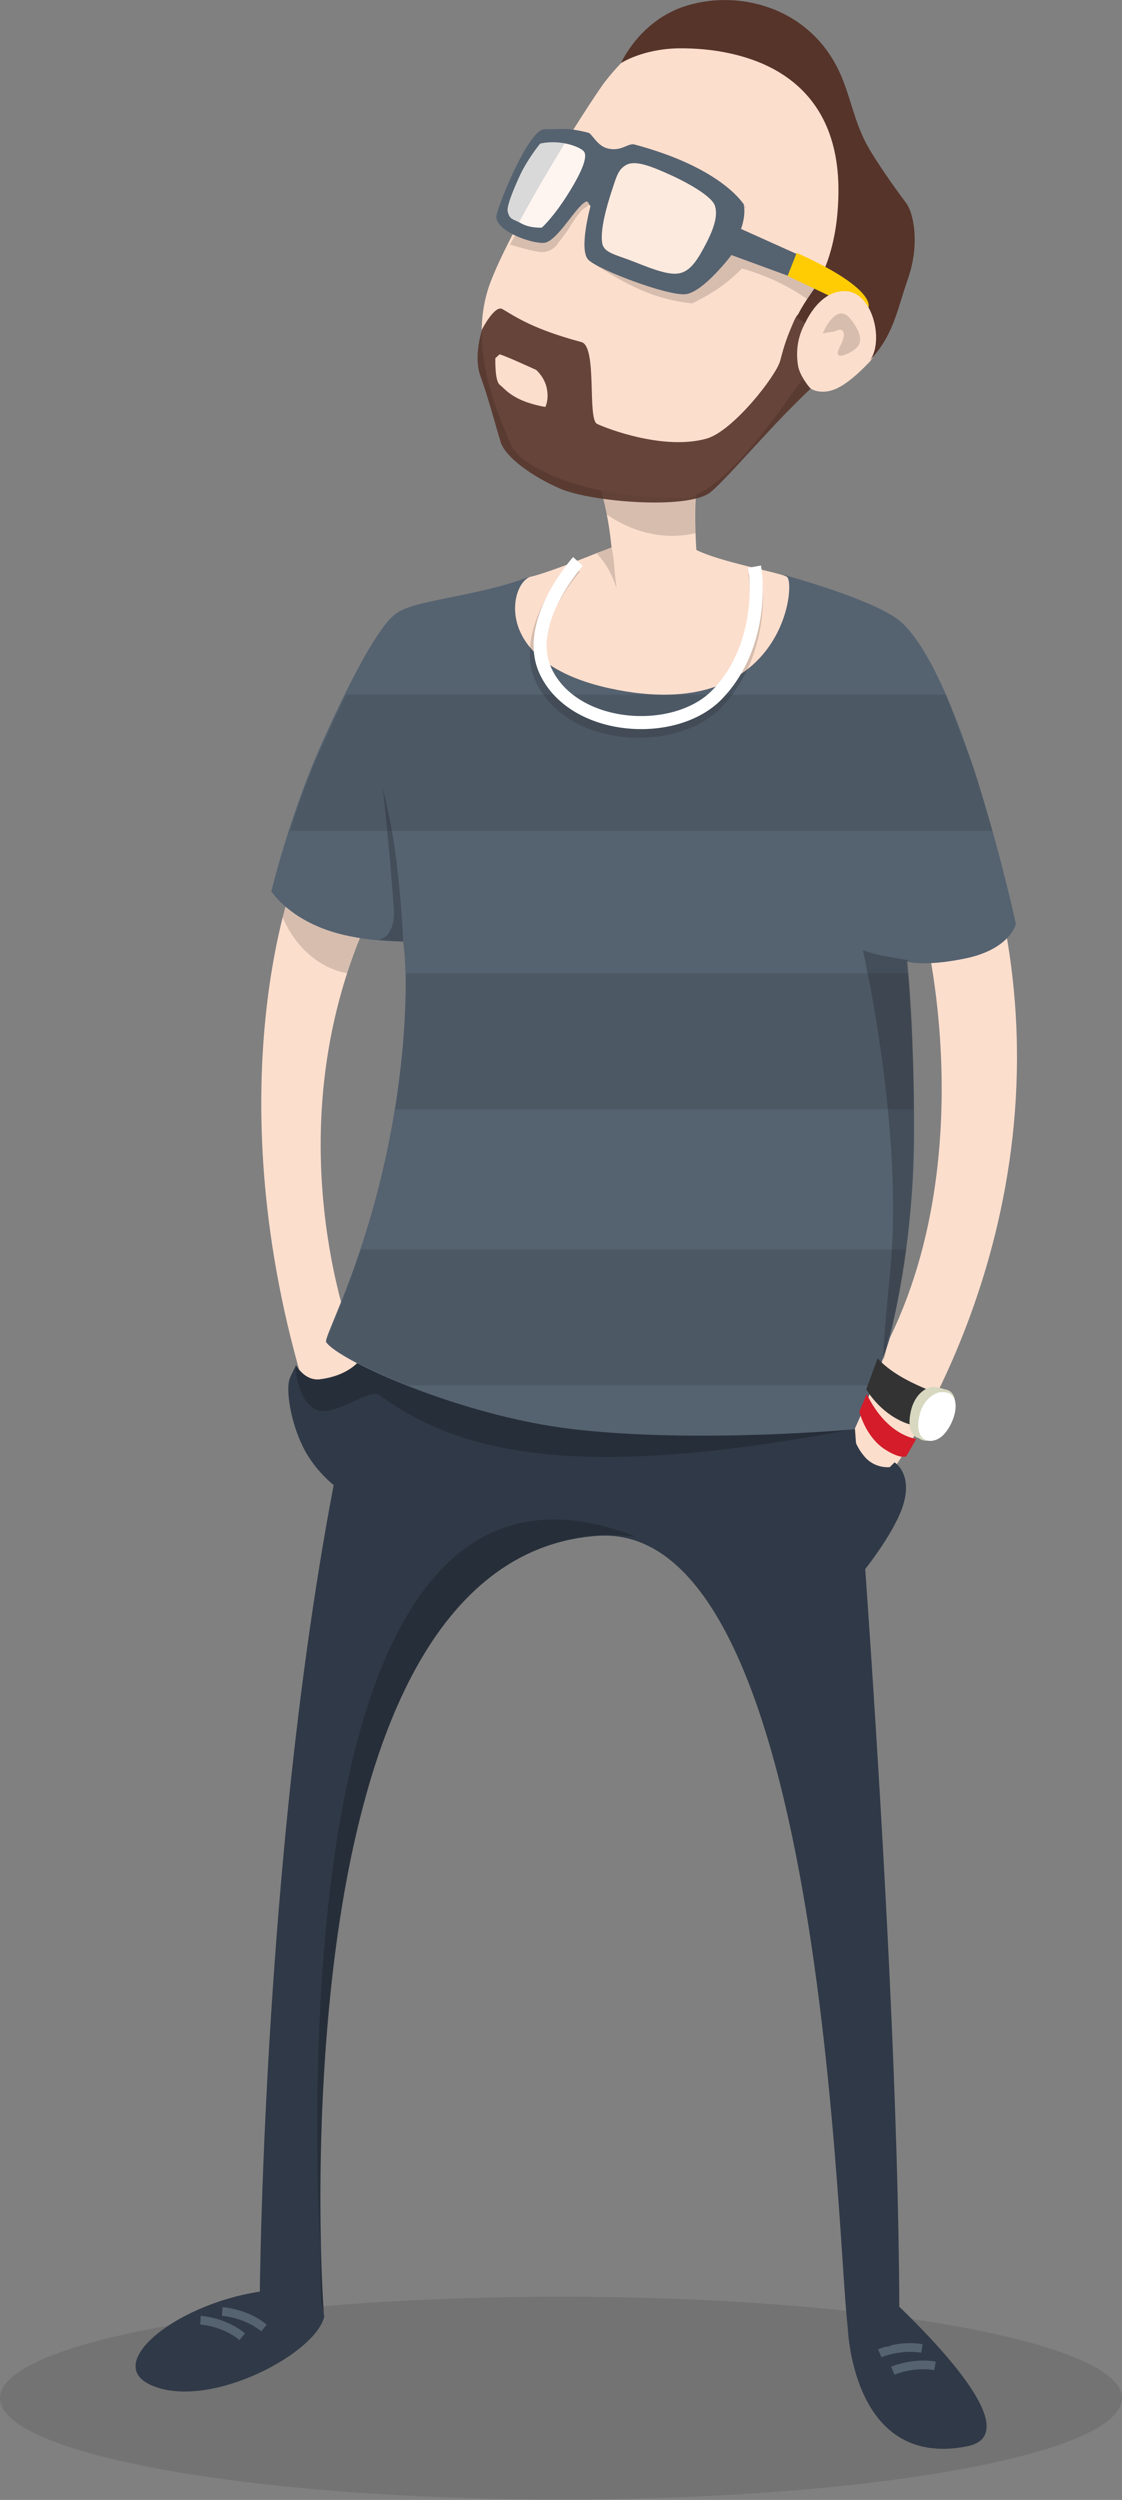 <svg xmlns="http://www.w3.org/2000/svg" viewBox="0 0 258 574.4"><rect x="0" y="0" width="258" height="574.4" fill="#808080" stroke="none"/><style>.st0{opacity:.1;fill-rule:evenodd;clip-rule:evenodd;fill:#010202}.st1{fill:#303947}.st1,.st2{fill-rule:evenodd;clip-rule:evenodd}.st2{fill:none;stroke:#556270;stroke-width:2;stroke-miterlimit:10}.st3{fill:#fcdecd}.st3,.st4{fill-rule:evenodd;clip-rule:evenodd}.st4{opacity:.15;fill:#010202}.st5{opacity:.2;fill:#010202}.st5,.st6{fill-rule:evenodd;clip-rule:evenodd}.st6{fill:#556270}.st7{opacity:.1;fill:#010202}.st8{fill:#d41c2a}.st8,.st9{fill-rule:evenodd;clip-rule:evenodd}.st9{fill:#333}.st10{fill:#d8d8c1}.st10,.st11{fill-rule:evenodd;clip-rule:evenodd}.st11{fill:#fff}.st12{opacity:.15;stroke:#010202}.st12,.st13{fill-rule:evenodd;clip-rule:evenodd;fill:none;stroke-width:3;stroke-miterlimit:10}.st13{stroke:#fff}.st14{opacity:.9}.st15{fill:#56342a}.st15,.st16{fill-rule:evenodd;clip-rule:evenodd}.st16{opacity:.35;fill:#fff}.st17{opacity:.7;fill:#fff}.st17,.st18{fill-rule:evenodd;clip-rule:evenodd}.st18{fill:#ffcc04}</style><path class="st0" d="M129 527.7c71.2 0 129 10.5 129 23.3 0 12.9-57.8 23.3-129 23.3S0 563.9 0 551s57.8-23.3 129-23.3z" id="shadow"/><path class="st1" d="M61.5 526.3c-20 2.3-38.2 16.6-26.8 21.7 13.4 6 38.5-7.5 39.9-16" id="pied"/><path class="st1" d="M194.9 534.1s.6 33.2 27.4 28c13.4-2.6-6-22.9-15.4-32" id="pied_1_"/><path class="st2" d="M205.3 544.7s4.6-2 9.7-1.1" id="lacet"/><path class="st2" d="M202.3 540.7s4.6-2 9.7-1.1" id="lacet_-_copie"/><path class="st2" d="M46.1 533.1s5.4.3 9.6 3.8" id="lacet_1_"/><path class="st2" d="M51.1 531.1s5.4.3 9.6 3.8" id="lacet_-_copie_2"/><path class="st3" d="M212.9 215.1s16.6 67.5-21.1 112.1c-22.8 27 12.5 12 12.5 12s41.4-55.4 26.2-129.2" id="bras"/><path class="st3" d="M67.6 202.1s-18 46.3 1.7 114.4c19.7 68 13.7-3.4 13.7-3.4s-22.3-50.5 2.3-103.5" id="bras_1_"/><path class="st4" d="M66.5 205.2s-1.5 5.3-1.5 5.6c1.4 3.3 5.1 9.9 13 12.4.7.2 1.3.3 1.8.4l1.3-3.9 4.3-11.5-18.3-7.4-.5 5.1" id="shadow_bras_2_"/><path class="st1" d="M193.7 292.3s12.7 147 13.1 237.9c.1 14.9-5.1 6.9-11.4 6.3-2.8-.3-2.9-187.8-58.2-183.6-75.4 5.7-62.7 179.6-62.7 179.6l-14.8-2.3s.6-133.2 25.1-224.7" id="jean"/><path class="st1" d="M196 328.5s.1 3.1 2.9 6.3c2.4 2.7 5.7 2.3 5.7 2.3l1.1-1.1s5.5 3.3.6 13.2c-6.3 12.6-20 25.2-20 25.2" id="poche_droite"/><path class="st1" d="M83.3 311.8s-2.2 4.1-9.7 5.1c-3.5.5-5.5-3.2-5.5-3.2s-1.1 2-1.5 3.1c-.9 2.5.2 9.8 3 15.5 4.8 9.8 14.8 13.7 14.8 13.7" id="poche_gauche"/><path class="st5" d="M67.9 313.6s.3 9.1 5.5 10.5c3.8 1.1 11.7-5.1 13.8-3.6 18.3 13.4 45.2 19.9 107.7 8.1.5-.1 1.4-.2 1.4-.2L82.5 311s.1 1.3-.6 2.3c-.4.6-4.2 3.6-8.3 3.7-4.3 0-5.7-3.4-5.7-3.4z" id="shadow_tshirt"/><path class="st5" d="M74.5 531.4S56.1 318 146 353c1 1-43.5-12.2-62.5 62.2-12.9 48.1-9.6 114-9.6 114" id="shadow_jean"/><path class="st6" d="M180.6 132.2s21.4 5.8 26.8 10.9c14.1 13.1 26.2 69.2 26.2 69.2s-1.3 5.9-12 8c-9.6 1.9-13.1.6-13.1.6s1.8 15.7 1.7 41.2c-.1 23.3-5.7 45.7-5.7 45.7s-1.1 3.7-3.4 9.7c-2.2 5.7-4.6 10.9-4.6 10.9s-35.9 3.3-64.5 0c-25.5-2.9-53.9-15.6-57-20-.8-1.2 10.8-21.3 16-54.9 3.8-24.8 1.7-37.2 1.7-37.2s-10.2.2-18.3-2.9c-8.7-3.3-12-8.6-12-8.6s4.2-17.7 12-34.9c6.6-14.6 13.1-26.9 17.1-29.2 4.4-2.9 18.3-3.7 29.7-8" id="tshirt"/><path class="st5" d="M208.7 220.6s-2.5-.4-5.1-.9c-2.6-.4-5.2-1.4-5.2-1.4s9.5 41.1 6.3 73.8c-3.2 32.6-.6 16-.6 16s3.4-9.9 5-27.2c1.5-15.1 1.4-35.8-.4-60.3z" id="shadow_bras"/><path class="st5" d="M92.7 216.4s-.2-7.2-1.5-18.2c-1.3-10.5-3.2-17-3.2-17s1.2 9.9 2.1 21.6c.4 6 1.1 8.6-.6 11.4-1.1 1.9-2.9 1.7-2.9 1.7" id="shadow_bras_1_"/><path class="st7" d="M200.1 318.3H93.9s-2.5-.8-10.3-4.5c-4.8-2.3-7-4-8-4.9-.6-.6-.5-1.1-.5-1.1s3.2-7.8 4.4-11 3.5-9.7 3.5-9.7h125.4s-2.1 13.1-3.4 18.5c-1.2 5.4-4.9 12.7-4.9 12.7z" id="rayure_-_copie_2"/><path class="st8" d="M197.6 324.3s1.3 5.6 5.7 8.6c3.8 2.5 5.1 1.7 5.1 1.7l2.3-4s-6.7-.6-11.4-10.3" id="poignet"/><path class="st9" d="M199.2 319.2s2.9 5.3 8.9 7.7c4 1.6 6.3-.2 6.3-.2l1.6-5.9c2.5-.2-8.6-2.5-14.2-8.7" id="montre"/><path class="st10" d="M214 318.7s-4.1.8-4.8 7c-.6 5.5 3.6 5.9 5.9 3.2 2.8-3.2 4.6-10.8-1.1-10.2z" id="montre_border"/><path class="st10" d="M215 319.2s-4.1.8-4.8 7c-.6 5.5 3.6 5.9 5.9 3.2 2.8-3.2 4.6-10.9-1.1-10.2z" id="montre_border_-_copie_3"/><path class="st10" d="M214.9 318.9s-4.1.8-4.8 7c-.6 5.5 3.6 5.9 5.9 3.2 2.8-3.2 4.6-10.8-1.1-10.2z" id="montre_border_-_copie"/><path class="st10" d="M215.9 319.2s-4.1.8-4.8 7c-.6 5.5 3.6 5.9 5.9 3.2 2.8-3.2 4.6-10.9-1.1-10.2z" id="montre_border_-_copie_2"/><path class="st11" d="M216 319.9s-4.1.8-4.8 6.6c-.6 5.2 3.6 5.6 5.9 3 2.8-3 4.6-10.3-1.1-9.6z" id="montre_cadran"/><path class="st3" d="M136.9 108.6s5.9 14.9 3.4 32.6c-1.5 11 13.1 1.1 17.1-5.1 4-6.3 2.9-7.4 2.9-7.4s-1-10.7 0-18.3c1-7.6-17.1-4-17.1-4" id="cou"/><path class="st3" d="M140.9 125.6s-14.3 5.9-18.8 6.9c-4.7 1-9.7 19.7 18.3 25.7 40 8.6 42.8-24.6 40.5-25.7-2.2-1.1-15.6-3.4-21.1-6.3-2.5-1.3-.6-9.7-.6-9.7" id="bas"/><path class="st4" d="M140.6 125.5s.4 1.8.6 4c.1 2.1.6 5.7.6 5.7s-1.1-3.3-2.3-5.1c-1.3-2-2.3-2.9-2.3-2.9" id="ombre_cou"/><path class="st7" d="M228.2 190.9H66.7s2.9-9.2 5.4-15c2.5-5.9 7.5-16.3 7.5-16.3h137.9s5.7 15.1 6.3 16.5 4.4 14.8 4.4 14.8z" id="rayure_-_copie"/><path class="st12" d="M132.2 130.4s-12.9 14.4-7.6 25.7c6.6 14 30.3 15.5 40.2 5.4 9.9-10.2 9.7-24.9 8.7-29.9" id="collier_ombre"/><path class="st13" d="M132.9 129s-12.7 14.1-7.4 25.3c6.5 13.7 29.7 15.3 39.4 5.3s9.5-24.5 8.6-29.4" id="collier"/><path class="st4" d="M138.2 110.3c.1-1.1-.2.5 0 2.9.2-.2 1.3 4.7 1.3 5 3.9 2.7 11.4 6.4 20.4 4.3 0 0-.1-1.7-.1-3.9 0-3.7.1-8.8.1-8.8l-20.1-5.5-7.4 5.1 3.7-2.2" id="ombre_sous_visage"/><path class="st3" d="M143.8 13.5s-3.2 3.1-5.5 6.4c-7.1 10.3-21 33.1-25.5 44.9-5.9 15.5 2.7 32.4 4.7 37.4 2 5.1 17.5 12.6 39.6 12.2 9.1-.2 23.9-22.5 27.1-26.8.9-1.2.7 2.4 5 2.4 2.1 0 5-.8 10.8-6.9 3.5-3.7.6-13.9-3.1-16-2.9-1.6-9.3 1.4-11 4.9-3.4 7.3 31.4-54.3-24.8-60.9-4.6-.5-8.5-1.4-14.5 1" id="visage"/><path class="st4" d="M188.8 71.3s-3.1-3.1-9.3-6.2c-4.8-2.4-8.9-3.4-8.9-3.4s-2 2.1-4.6 4c-2.7 2-6.8 4-6.8 4s-5.3-.3-11.4-2.9c-5.5-2.3-11.4-6.3-11.4-6.3l20 5.1 5.7-4 5.1-5.1 6.8.5 8.6 4.6L190 65l1.7 2.3" id="ombre_lunette"/><path class="st4" d="M117.3 56.2s4.1 1.3 6.8 1.7c1.6.2 3.2-.6 4-1.7.3-.5 1.9-2.4 2.9-4 1.2-2.1 2.8-4 2.9-4 5.5-3.8 1.3-2.1 2.3-2.3 1-.2-4-.6-4-.6l-4 6.3-4 2.9-5.1-1.7" id="ombre_lunette_2"/><path class="st14 st15" d="M183.5 84c-1.1-6.9 2.5-11 2.5-11s-1.7-3.2-3.4.7c-1.7 3.9-2.2 5.4-3.2 9.2-1 3.6-11 16.3-17 17.9-9.8 2.7-22.8-2.3-25.1-3.4-2.3-1.1.1-17.8-3.6-18.8-11.2-3-15.1-5.8-18.2-7.6-1.6-.9-4.3 3.9-4.7 4.8 0 .3-2 6-.3 10.7 1.9 5.2 3.7 12.2 4.7 15.3 1.1 3.1 6.8 7.6 13.9 10.6 7.1 2.9 28.4 4.7 34 .9 2.4-1.7 9.9-10.3 15.9-16.6 4.2-4.4 7.4-7.4 7.4-7.4s-2.5-2.8-2.9-5.3zm-58.1 9.5s-3.4-.5-6.2-1.9c-2.4-1.2-3.2-2.3-4.3-3.2-1.1-.9-1-5.4-1-6.1l1-.9s1.2.4 3.5 1.4c2.5 1.1 4.9 2.2 4.9 2.2s2.1 1.8 2.5 4.6c.4 2.4-.4 3.9-.4 3.9zm-14.8-17.6s0-.1.1-.1l-.1.1z" id="barbe_1_"/><path class="st15" d="M183.2 73s.5-1.6 3.3-5.6c3-4.1 6.2-11.6 6.3-23.3.2-27.6-21.8-33.1-36.6-33-8.4.1-13.4 3.4-13.4 3.4s4.3-9.9 15.1-13.2c12.7-3.9 29.7.8 36 17.3 2.1 5.4 2.9 10.5 6.2 16 3.3 5.4 6.6 9.8 8.3 12.1 1.7 2.3 3.1 9.3.5 17-2.7 7.7-3.4 13.4-9 19.2" id="cheveux"/><path class="st16" d="M141.8 37.2l5.1-1.7 10.3 5.1 9.7 6.3-.6 5.7-4 7.4-4.6 4-4 .6-10.3-2.3-6.3-3.4-.6-6.9 1.7-9.1 1.1-5.7" id="verre_droit"/><path class="st17" d="M123 32.8l-3.4 5.1-3.4 7.4-1.1 4 1.1 2.3 4 2.3h3.4l2.9-.6 4-5.7 4.6-6.9.6-5.1-1.7-3.4-4-.6-5.1.6" id="verre_gauche"/><path class="st6" d="M171.1 47.1c.5 1.1.6.9 0 0zm-.2-.6c.1.2.1.3.2.5 0 .1.1.1.1.2-.1-.2-.2-.5-.3-.7zm-.5 6.1s1.2-3.1.6-5.7c-1.7-2.4-7.9-9.1-25.1-13.7-1.5-.4-3 1.7-6.2.9-2.4-.6-3.5-3.3-4.4-3.6-4.7-1.2-5.9-.8-10.1-.8-3.5 0-10.1 16-11 19.6-.9 3.5 7.7 6.7 10.9 6.5 2.6-.2 6.3-6.5 8.6-8.7.3-.3 1-.9 1.3-.8.4.2.6 1.1.8 1 0 0-2.8 10.1-.5 12.4 2.3 2.3 18.2 8.3 22.3 7.9 4.1-.4 10.6-9 10.6-9l13.9 5.1 1.2-5.3-12.9-5.8zm-39.8-8c-3.4 5.4-6 7.7-6 7.7s-2.7.2-4.8-1c-1.6-.9-2.6-.8-3-2.5-.5-1 1.1-4.9 2.8-8.6 1.8-3.8 4.6-7.2 4.6-7.2 4.8-1.1 9.7.9 10.2 2s-.1 3.7-3.8 9.6zm32 10.9c-2.2 4.3-3.7 6.5-6 7.2-2.3.7-5.9-.6-10.4-2.4-4.5-1.8-7.2-2.1-7.7-4.3-.4-2.2.2-5.9 1.8-11 1.4-4.2 1.7-6 3.7-7.1 2-1.1 5.4.1 10.4 2.4 5.2 2.4 9.5 5.2 10 7 .6 1.9.1 4.4-1.8 8.2z" id="lunettes"/><path class="st18" d="M183.2 58.1l-2.1 5.3 9.9 4.7s1-.2 2.2-.3c.9-.1 1.8-.1 2.4.1 2 .6 4.1 2.7 4.1 2.7s2-4.2-16.5-12.5z" id="branches"/><path class="st3" d="M184.8 75s3.2-8.4 9.7-8.1c6.5.3 9 12.5 5.1 16.4-3 3.1-13.9-4.4-13.9-4.4" id="oreille"/><path class="st4" d="M189.2 76.6s3-7.4 6.3-3.4c3.2 4 2.7 6.1.6 7.4-2.1 1.3-4.6 2.1-2.9-1.1 1.7-3.2.6-4.4-1.1-3.4" id="ombre_oreille"/><path class="st7" d="M210.1 254.9H90.9s1.2-7.7 1.8-15.3.7-16 .7-16h115.5s1 10.7 1 17.9c.3 7.9.2 13.4.2 13.4z" id="rayure"/></svg>
